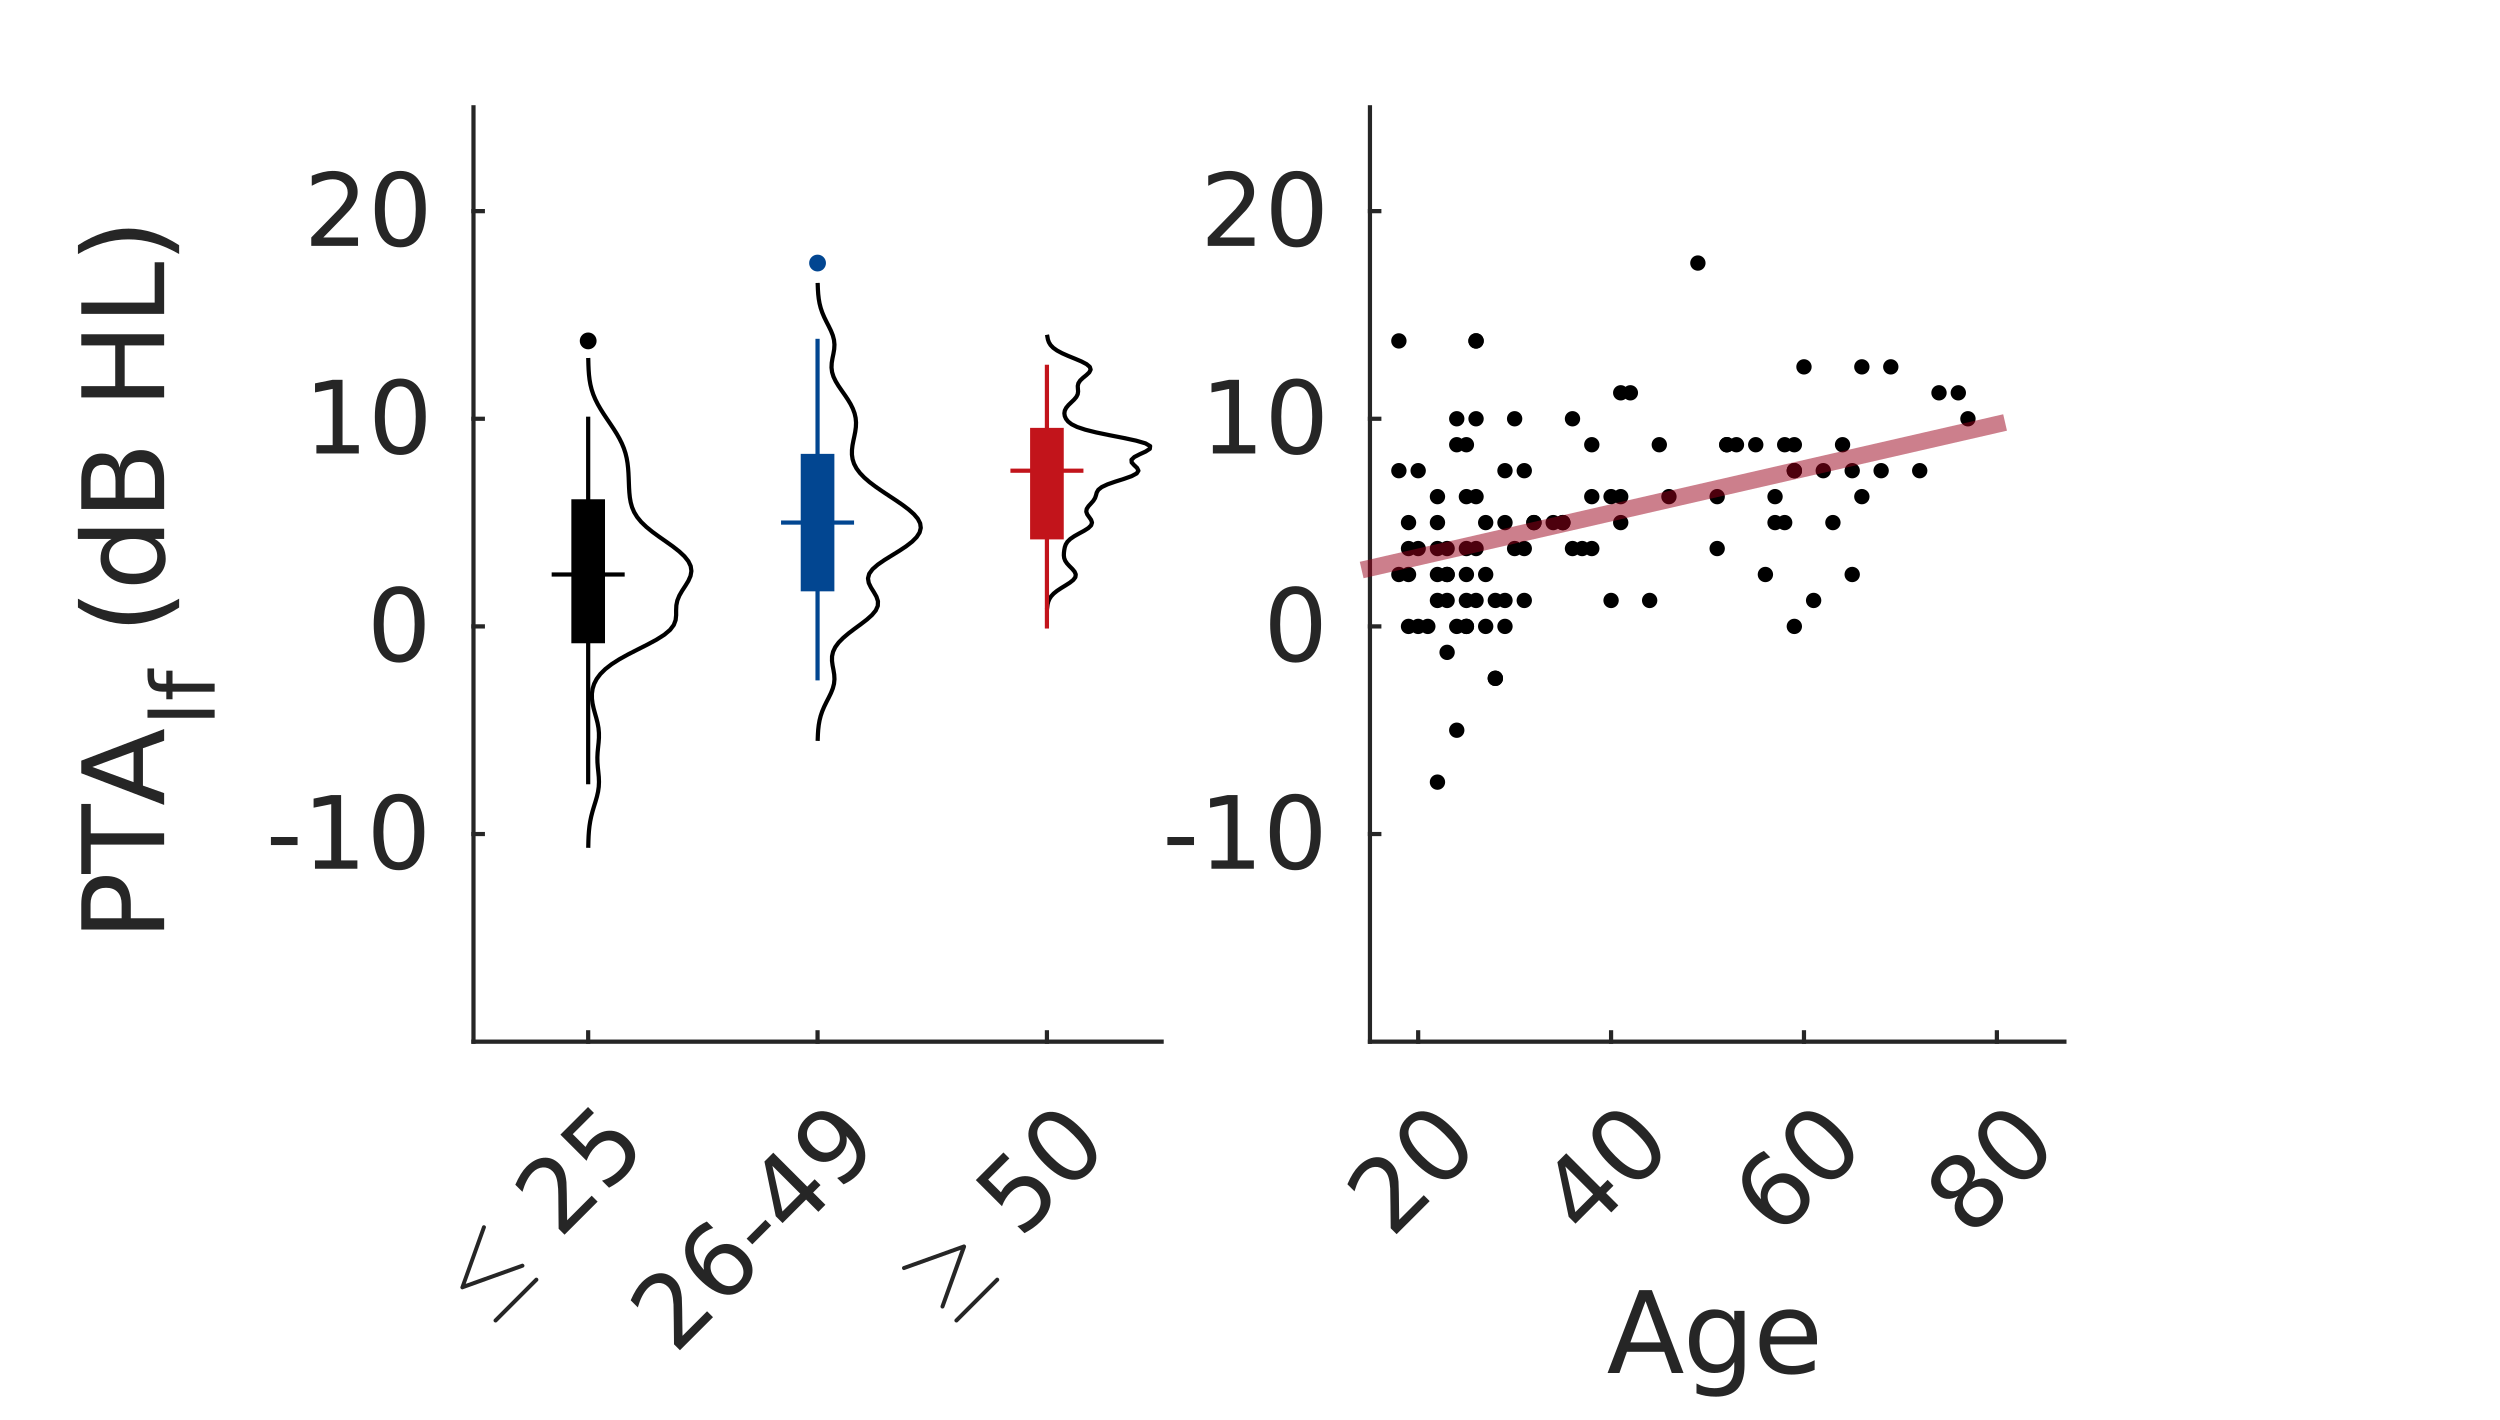 <?xml version="1.0"?>
<!DOCTYPE svg PUBLIC '-//W3C//DTD SVG 1.0//EN'
          'http://www.w3.org/TR/2001/REC-SVG-20010904/DTD/svg10.dtd'>
<svg xmlns:xlink="http://www.w3.org/1999/xlink" style="fill-opacity:1; color-rendering:auto; color-interpolation:auto; text-rendering:auto; stroke:black; stroke-linecap:square; stroke-miterlimit:10; shape-rendering:auto; stroke-opacity:1; fill:black; stroke-dasharray:none; font-weight:normal; stroke-width:1; font-family:'Dialog'; font-style:normal; stroke-linejoin:miter; font-size:12px; stroke-dashoffset:0; image-rendering:auto;" width="396" height="225" xmlns="http://www.w3.org/2000/svg"
><rect width="100%" height="100%" fill="#808080" stroke="none"/><!--Generated by the Batik Graphics2D SVG Generator--><defs id="genericDefs"
  /><g
  ><defs id="defs1"
    ><clipPath clipPathUnits="userSpaceOnUse" id="clipPath1"
      ><path d="M0 0 L396 0 L396 225 L0 225 L0 0 Z"
      /></clipPath
    ></defs
    ><g style="fill:white; stroke:white;"
    ><rect x="0" y="0" width="396" style="clip-path:url(#clipPath1); stroke:none;" height="225"
    /></g
    ><g style="fill:white; text-rendering:optimizeSpeed; color-rendering:optimizeSpeed; image-rendering:optimizeSpeed; shape-rendering:crispEdges; stroke:white; color-interpolation:sRGB;"
    ><rect x="0" width="396" height="225" y="0" style="stroke:none;"
      /><path style="stroke:none;" d="M75 165 L184 165 L184 17 L75 17 Z"
    /></g
    ><g style="fill:rgb(38,38,38); text-rendering:geometricPrecision; image-rendering:optimizeQuality; color-rendering:optimizeQuality; stroke-linejoin:round; stroke:rgb(38,38,38); color-interpolation:linearRGB; stroke-width:0.667;"
    ><line y2="165" style="fill:none;" x1="75" x2="184" y1="165"
      /><line y2="163.52" style="fill:none;" x1="93.167" x2="93.167" y1="165"
      /><line y2="163.52" style="fill:none;" x1="129.5" x2="129.5" y1="165"
      /><line y2="163.52" style="fill:none;" x1="165.833" x2="165.833" y1="165"
    /></g
    ><g transform="translate(76,209) rotate(-45)" style="font-size:16px; fill:rgb(38,38,38); text-rendering:geometricPrecision; image-rendering:optimizeQuality; color-rendering:optimizeQuality; font-family:'mwb_cmsy10'; stroke:rgb(38,38,38); color-interpolation:linearRGB;"
    ><path style="stroke:none;" d="M1.641 2.203 Q1.5 2.203 1.414 2.102 Q1.328 2 1.328 1.875 Q1.328 1.75 1.414 1.656 Q1.5 1.562 1.641 1.562 L10.812 1.562 Q10.938 1.562 11.023 1.656 Q11.109 1.75 11.109 1.875 Q11.109 2 11.023 2.102 Q10.938 2.203 10.812 2.203 L1.641 2.203 ZM1.484 -5.281 Q1.328 -5.328 1.328 -5.562 Q1.328 -5.766 1.547 -5.844 L10.672 -10.156 Q10.703 -10.188 10.781 -10.188 Q10.922 -10.188 11.016 -10.094 Q11.109 -10 11.109 -9.859 Q11.109 -9.656 10.922 -9.578 L2.406 -5.562 L10.969 -1.516 Q11.109 -1.438 11.109 -1.234 Q11.109 -1.094 11.016 -1.008 Q10.922 -0.922 10.781 -0.922 Q10.703 -0.922 10.672 -0.953 L1.484 -5.281 Z"
    /></g
    ><g transform="translate(85,200) rotate(-45)" style="font-size:16px; fill:rgb(38,38,38); text-rendering:geometricPrecision; image-rendering:optimizeQuality; color-rendering:optimizeQuality; font-family:sans-serif; stroke:rgb(38,38,38); color-interpolation:linearRGB;"
    ><path style="stroke:none;" d="M8.164 -1.328 L13.664 -1.328 L13.664 0 L6.258 0 L6.258 -1.328 Q7.164 -2.266 8.711 -3.828 Q10.258 -5.391 10.664 -5.844 Q11.414 -6.703 11.719 -7.289 Q12.023 -7.875 12.023 -8.453 Q12.023 -9.375 11.367 -9.961 Q10.711 -10.547 9.664 -10.547 Q8.93 -10.547 8.102 -10.289 Q7.273 -10.031 6.336 -9.516 L6.336 -11.109 Q7.289 -11.484 8.117 -11.68 Q8.945 -11.875 9.633 -11.875 Q11.445 -11.875 12.523 -10.969 Q13.602 -10.062 13.602 -8.547 Q13.602 -7.828 13.336 -7.188 Q13.07 -6.547 12.352 -5.672 Q12.164 -5.438 11.117 -4.359 Q10.07 -3.281 8.164 -1.328 ZM17 -11.672 L23.188 -11.672 L23.188 -10.344 L18.438 -10.344 L18.438 -7.484 Q18.781 -7.594 19.125 -7.656 Q19.469 -7.719 19.812 -7.719 Q21.766 -7.719 22.906 -6.648 Q24.047 -5.578 24.047 -3.75 Q24.047 -1.859 22.875 -0.812 Q21.703 0.234 19.578 0.234 Q18.844 0.234 18.078 0.102 Q17.312 -0.031 16.5 -0.281 L16.5 -1.859 Q17.203 -1.484 17.953 -1.297 Q18.703 -1.109 19.547 -1.109 Q20.891 -1.109 21.68 -1.82 Q22.469 -2.531 22.469 -3.75 Q22.469 -4.969 21.68 -5.68 Q20.891 -6.391 19.547 -6.391 Q18.906 -6.391 18.281 -6.25 Q17.656 -6.109 17 -5.812 L17 -11.672 Z"
    /></g
    ><g transform="translate(129.5,170.867) rotate(-45)" style="font-size:16px; fill:rgb(38,38,38); text-rendering:geometricPrecision; image-rendering:optimizeQuality; color-rendering:optimizeQuality; font-family:sans-serif; stroke:rgb(38,38,38); color-interpolation:linearRGB;"
    ><path style="stroke:none;" d="M-43.922 13.672 L-38.422 13.672 L-38.422 15 L-45.828 15 L-45.828 13.672 Q-44.922 12.734 -43.375 11.172 Q-41.828 9.609 -41.422 9.156 Q-40.672 8.297 -40.367 7.711 Q-40.062 7.125 -40.062 6.547 Q-40.062 5.625 -40.719 5.039 Q-41.375 4.453 -42.422 4.453 Q-43.156 4.453 -43.984 4.711 Q-44.812 4.969 -45.75 5.484 L-45.75 3.891 Q-44.797 3.516 -43.969 3.32 Q-43.141 3.125 -42.453 3.125 Q-40.641 3.125 -39.562 4.031 Q-38.484 4.938 -38.484 6.453 Q-38.484 7.172 -38.75 7.812 Q-39.016 8.453 -39.734 9.328 Q-39.922 9.562 -40.969 10.641 Q-42.016 11.719 -43.922 13.672 ZM-31.539 8.531 Q-32.602 8.531 -33.219 9.258 Q-33.836 9.984 -33.836 11.25 Q-33.836 12.516 -33.219 13.242 Q-32.602 13.969 -31.539 13.969 Q-30.477 13.969 -29.852 13.242 Q-29.227 12.516 -29.227 11.25 Q-29.227 9.984 -29.852 9.258 Q-30.477 8.531 -31.539 8.531 ZM-28.398 3.594 L-28.398 5.031 Q-28.992 4.75 -29.602 4.602 Q-30.211 4.453 -30.805 4.453 Q-32.367 4.453 -33.188 5.508 Q-34.008 6.562 -34.133 8.688 Q-33.664 8.016 -32.969 7.648 Q-32.273 7.281 -31.445 7.281 Q-29.68 7.281 -28.664 8.352 Q-27.648 9.422 -27.648 11.25 Q-27.648 13.047 -28.711 14.141 Q-29.773 15.234 -31.539 15.234 Q-33.555 15.234 -34.625 13.68 Q-35.695 12.125 -35.695 9.172 Q-35.695 6.406 -34.383 4.766 Q-33.07 3.125 -30.867 3.125 Q-30.273 3.125 -29.664 3.242 Q-29.055 3.359 -28.398 3.594 ZM-25.859 9.969 L-21.641 9.969 L-21.641 11.25 L-25.859 11.25 L-25.859 9.969 ZM-14.82 4.703 L-18.805 10.938 L-14.82 10.938 L-14.82 4.703 ZM-15.227 3.328 L-13.242 3.328 L-13.242 10.938 L-11.586 10.938 L-11.586 12.25 L-13.242 12.25 L-13.242 15 L-14.82 15 L-14.82 12.25 L-20.086 12.25 L-20.086 10.719 L-15.227 3.328 ZM-8.922 14.75 L-8.922 13.312 Q-8.328 13.594 -7.719 13.742 Q-7.109 13.891 -6.531 13.891 Q-4.969 13.891 -4.141 12.844 Q-3.312 11.797 -3.203 9.656 Q-3.656 10.328 -4.352 10.688 Q-5.047 11.047 -5.891 11.047 Q-7.641 11.047 -8.656 9.984 Q-9.672 8.922 -9.672 7.094 Q-9.672 5.297 -8.609 4.211 Q-7.547 3.125 -5.781 3.125 Q-3.766 3.125 -2.695 4.672 Q-1.625 6.219 -1.625 9.172 Q-1.625 11.938 -2.938 13.586 Q-4.25 15.234 -6.453 15.234 Q-7.047 15.234 -7.656 15.109 Q-8.266 14.984 -8.922 14.75 ZM-5.781 9.812 Q-4.719 9.812 -4.102 9.086 Q-3.484 8.359 -3.484 7.094 Q-3.484 5.828 -4.102 5.102 Q-4.719 4.375 -5.781 4.375 Q-6.844 4.375 -7.469 5.102 Q-8.094 5.828 -8.094 7.094 Q-8.094 8.359 -7.469 9.086 Q-6.844 9.812 -5.781 9.812 Z"
    /></g
    ><g transform="translate(149,209) rotate(-45)" style="font-size:16px; fill:rgb(38,38,38); text-rendering:geometricPrecision; image-rendering:optimizeQuality; color-rendering:optimizeQuality; font-family:'mwb_cmsy10'; stroke:rgb(38,38,38); color-interpolation:linearRGB;"
    ><path style="stroke:none;" d="M1.641 2.203 Q1.5 2.203 1.414 2.102 Q1.328 2 1.328 1.875 Q1.328 1.75 1.414 1.656 Q1.5 1.562 1.641 1.562 L10.812 1.562 Q10.938 1.562 11.023 1.656 Q11.109 1.75 11.109 1.875 Q11.109 2 11.023 2.102 Q10.938 2.203 10.812 2.203 L1.641 2.203 ZM1.328 -1.234 Q1.328 -1.438 1.547 -1.547 L10.031 -5.562 L1.484 -9.594 Q1.328 -9.656 1.328 -9.859 Q1.328 -9.984 1.422 -10.086 Q1.516 -10.188 1.656 -10.188 Q1.734 -10.188 1.781 -10.156 L10.969 -5.828 Q11.109 -5.75 11.109 -5.562 Q11.109 -5.359 10.922 -5.25 L1.781 -0.953 Q1.734 -0.922 1.656 -0.922 Q1.516 -0.922 1.422 -1.016 Q1.328 -1.109 1.328 -1.234 Z"
    /></g
    ><g transform="translate(158,200) rotate(-45)" style="font-size:16px; fill:rgb(38,38,38); text-rendering:geometricPrecision; image-rendering:optimizeQuality; color-rendering:optimizeQuality; font-family:sans-serif; stroke:rgb(38,38,38); color-interpolation:linearRGB;"
    ><path style="stroke:none;" d="M6.82 -11.672 L13.008 -11.672 L13.008 -10.344 L8.258 -10.344 L8.258 -7.484 Q8.602 -7.594 8.945 -7.656 Q9.289 -7.719 9.633 -7.719 Q11.586 -7.719 12.727 -6.648 Q13.867 -5.578 13.867 -3.75 Q13.867 -1.859 12.695 -0.812 Q11.523 0.234 9.398 0.234 Q8.664 0.234 7.898 0.102 Q7.133 -0.031 6.32 -0.281 L6.32 -1.859 Q7.023 -1.484 7.773 -1.297 Q8.523 -1.109 9.367 -1.109 Q10.711 -1.109 11.5 -1.82 Q12.289 -2.531 12.289 -3.75 Q12.289 -4.969 11.5 -5.68 Q10.711 -6.391 9.367 -6.391 Q8.727 -6.391 8.102 -6.25 Q7.477 -6.109 6.82 -5.812 L6.82 -11.672 ZM20.359 -10.625 Q19.141 -10.625 18.523 -9.43 Q17.906 -8.234 17.906 -5.828 Q17.906 -3.422 18.523 -2.227 Q19.141 -1.031 20.359 -1.031 Q21.578 -1.031 22.195 -2.227 Q22.812 -3.422 22.812 -5.828 Q22.812 -8.234 22.195 -9.43 Q21.578 -10.625 20.359 -10.625 ZM20.359 -11.875 Q22.312 -11.875 23.352 -10.328 Q24.391 -8.781 24.391 -5.828 Q24.391 -2.875 23.352 -1.32 Q22.312 0.234 20.359 0.234 Q18.391 0.234 17.359 -1.32 Q16.328 -2.875 16.328 -5.828 Q16.328 -8.781 17.359 -10.328 Q18.391 -11.875 20.359 -11.875 Z"
    /></g
    ><g style="fill:rgb(38,38,38); text-rendering:geometricPrecision; image-rendering:optimizeQuality; color-rendering:optimizeQuality; stroke-linejoin:round; stroke:rgb(38,38,38); color-interpolation:linearRGB; stroke-width:0.667;"
    ><line y2="17" style="fill:none;" x1="75" x2="75" y1="165"
      /><line y2="132.111" style="fill:none;" x1="75" x2="76.48" y1="132.111"
      /><line y2="99.222" style="fill:none;" x1="75" x2="76.48" y1="99.222"
      /><line y2="66.333" style="fill:none;" x1="75" x2="76.48" y1="66.333"
      /><line y2="33.444" style="fill:none;" x1="75" x2="76.48" y1="33.444"
    /></g
    ><g transform="translate(69.133,132.111)" style="font-size:16px; fill:rgb(38,38,38); text-rendering:geometricPrecision; image-rendering:optimizeQuality; color-rendering:optimizeQuality; font-family:sans-serif; stroke:rgb(38,38,38); color-interpolation:linearRGB;"
    ><path style="stroke:none;" d="M-26.219 0.469 L-22 0.469 L-22 1.75 L-26.219 1.75 L-26.219 0.469 ZM-19.242 4.172 L-16.664 4.172 L-16.664 -4.734 L-19.461 -4.172 L-19.461 -5.609 L-16.68 -6.172 L-15.102 -6.172 L-15.102 4.172 L-12.523 4.172 L-12.523 5.5 L-19.242 5.5 L-19.242 4.172 ZM-5.953 -5.125 Q-7.172 -5.125 -7.789 -3.93 Q-8.406 -2.734 -8.406 -0.328 Q-8.406 2.078 -7.789 3.273 Q-7.172 4.469 -5.953 4.469 Q-4.734 4.469 -4.117 3.273 Q-3.5 2.078 -3.5 -0.328 Q-3.5 -2.734 -4.117 -3.93 Q-4.734 -5.125 -5.953 -5.125 ZM-5.953 -6.375 Q-4 -6.375 -2.961 -4.828 Q-1.922 -3.281 -1.922 -0.328 Q-1.922 2.625 -2.961 4.18 Q-4 5.734 -5.953 5.734 Q-7.922 5.734 -8.953 4.18 Q-9.984 2.625 -9.984 -0.328 Q-9.984 -3.281 -8.953 -4.828 Q-7.922 -6.375 -5.953 -6.375 Z"
    /></g
    ><g transform="translate(69.133,99.222)" style="font-size:16px; fill:rgb(38,38,38); text-rendering:geometricPrecision; image-rendering:optimizeQuality; color-rendering:optimizeQuality; font-family:sans-serif; stroke:rgb(38,38,38); color-interpolation:linearRGB;"
    ><path style="stroke:none;" d="M-5.906 -5.125 Q-7.125 -5.125 -7.742 -3.93 Q-8.359 -2.734 -8.359 -0.328 Q-8.359 2.078 -7.742 3.273 Q-7.125 4.469 -5.906 4.469 Q-4.688 4.469 -4.07 3.273 Q-3.453 2.078 -3.453 -0.328 Q-3.453 -2.734 -4.07 -3.93 Q-4.688 -5.125 -5.906 -5.125 ZM-5.906 -6.375 Q-3.953 -6.375 -2.914 -4.828 Q-1.875 -3.281 -1.875 -0.328 Q-1.875 2.625 -2.914 4.18 Q-3.953 5.734 -5.906 5.734 Q-7.875 5.734 -8.906 4.18 Q-9.938 2.625 -9.938 -0.328 Q-9.938 -3.281 -8.906 -4.828 Q-7.875 -6.375 -5.906 -6.375 Z"
    /></g
    ><g transform="translate(69.133,66.333)" style="font-size:16px; fill:rgb(38,38,38); text-rendering:geometricPrecision; image-rendering:optimizeQuality; color-rendering:optimizeQuality; font-family:sans-serif; stroke:rgb(38,38,38); color-interpolation:linearRGB;"
    ><path style="stroke:none;" d="M-19.016 4.172 L-16.438 4.172 L-16.438 -4.734 L-19.234 -4.172 L-19.234 -5.609 L-16.453 -6.172 L-14.875 -6.172 L-14.875 4.172 L-12.297 4.172 L-12.297 5.5 L-19.016 5.5 L-19.016 4.172 ZM-5.727 -5.125 Q-6.945 -5.125 -7.562 -3.93 Q-8.18 -2.734 -8.18 -0.328 Q-8.18 2.078 -7.562 3.273 Q-6.945 4.469 -5.727 4.469 Q-4.508 4.469 -3.891 3.273 Q-3.273 2.078 -3.273 -0.328 Q-3.273 -2.734 -3.891 -3.93 Q-4.508 -5.125 -5.727 -5.125 ZM-5.727 -6.375 Q-3.773 -6.375 -2.734 -4.828 Q-1.695 -3.281 -1.695 -0.328 Q-1.695 2.625 -2.734 4.18 Q-3.773 5.734 -5.727 5.734 Q-7.695 5.734 -8.727 4.18 Q-9.758 2.625 -9.758 -0.328 Q-9.758 -3.281 -8.727 -4.828 Q-7.695 -6.375 -5.727 -6.375 Z"
    /></g
    ><g transform="translate(69.133,33.444)" style="font-size:16px; fill:rgb(38,38,38); text-rendering:geometricPrecision; image-rendering:optimizeQuality; color-rendering:optimizeQuality; font-family:sans-serif; stroke:rgb(38,38,38); color-interpolation:linearRGB;"
    ><path style="stroke:none;" d="M-17.922 4.172 L-12.422 4.172 L-12.422 5.5 L-19.828 5.5 L-19.828 4.172 Q-18.922 3.234 -17.375 1.672 Q-15.828 0.109 -15.422 -0.344 Q-14.672 -1.203 -14.367 -1.789 Q-14.062 -2.375 -14.062 -2.953 Q-14.062 -3.875 -14.719 -4.461 Q-15.375 -5.047 -16.422 -5.047 Q-17.156 -5.047 -17.984 -4.789 Q-18.812 -4.531 -19.75 -4.016 L-19.75 -5.609 Q-18.797 -5.984 -17.969 -6.18 Q-17.141 -6.375 -16.453 -6.375 Q-14.641 -6.375 -13.562 -5.469 Q-12.484 -4.562 -12.484 -3.047 Q-12.484 -2.328 -12.75 -1.688 Q-13.016 -1.047 -13.734 -0.172 Q-13.922 0.062 -14.969 1.141 Q-16.016 2.219 -17.922 4.172 ZM-5.727 -5.125 Q-6.945 -5.125 -7.562 -3.93 Q-8.18 -2.734 -8.18 -0.328 Q-8.18 2.078 -7.562 3.273 Q-6.945 4.469 -5.727 4.469 Q-4.508 4.469 -3.891 3.273 Q-3.273 2.078 -3.273 -0.328 Q-3.273 -2.734 -3.891 -3.93 Q-4.508 -5.125 -5.727 -5.125 ZM-5.727 -6.375 Q-3.773 -6.375 -2.734 -4.828 Q-1.695 -3.281 -1.695 -0.328 Q-1.695 2.625 -2.734 4.18 Q-3.773 5.734 -5.727 5.734 Q-7.695 5.734 -8.727 4.18 Q-9.758 2.625 -9.758 -0.328 Q-9.758 -3.281 -8.727 -4.828 Q-7.695 -6.375 -5.727 -6.375 Z"
    /></g
    ><g transform="translate(26,149) rotate(-90)" style="font-size:17.6px; fill:rgb(38,38,38); text-rendering:geometricPrecision; image-rendering:optimizeQuality; color-rendering:optimizeQuality; font-family:sans-serif; stroke:rgb(38,38,38); color-interpolation:linearRGB;"
    ><path style="stroke:none;" d="M3.547 -11.656 L3.547 -6.734 L5.781 -6.734 Q7.016 -6.734 7.695 -7.375 Q8.375 -8.016 8.375 -9.203 Q8.375 -10.375 7.695 -11.016 Q7.016 -11.656 5.781 -11.656 L3.547 -11.656 ZM1.766 -13.125 L5.781 -13.125 Q7.984 -13.125 9.109 -12.125 Q10.234 -11.125 10.234 -9.203 Q10.234 -7.266 9.109 -6.273 Q7.984 -5.281 5.781 -5.281 L3.547 -5.281 L3.547 0 L1.766 0 L1.766 -13.125 ZM10.563 -13.125 L21.656 -13.125 L21.656 -11.625 L17 -11.625 L17 0 L15.219 0 L15.219 -11.625 L10.563 -11.625 L10.563 -13.125 ZM27.513 -11.375 L25.107 -4.844 L29.919 -4.844 L27.513 -11.375 ZM26.513 -13.125 L28.513 -13.125 L33.528 0 L31.669 0 L30.482 -3.359 L24.56 -3.359 L23.372 0 L21.497 0 L26.513 -13.125 Z"
    /></g
    ><g transform="translate(34,115) rotate(-90)" style="font-size:14.08px; fill:rgb(38,38,38); text-rendering:geometricPrecision; image-rendering:optimizeQuality; color-rendering:optimizeQuality; font-family:sans-serif; stroke:rgb(38,38,38); color-interpolation:linearRGB;"
    ><path style="stroke:none;" d="M1.312 -10.641 L2.578 -10.641 L2.578 0 L1.312 0 L1.312 -10.641 ZM9.11 -10.641 L9.11 -9.594 L7.907 -9.594 Q7.22 -9.594 6.962 -9.32 Q6.704 -9.047 6.704 -8.328 L6.704 -7.656 L8.766 -7.656 L8.766 -6.672 L6.704 -6.672 L6.704 0 L5.438 0 L5.438 -6.672 L4.235 -6.672 L4.235 -7.656 L5.438 -7.656 L5.438 -8.188 Q5.438 -9.469 6.032 -10.055 Q6.626 -10.641 7.907 -10.641 L9.11 -10.641 Z"
    /></g
    ><g transform="translate(26,106) rotate(-90)" style="font-size:17.6px; fill:rgb(38,38,38); text-rendering:geometricPrecision; image-rendering:optimizeQuality; color-rendering:optimizeQuality; font-family:sans-serif; stroke:rgb(38,38,38); color-interpolation:linearRGB;"
    ><path style="stroke:none;" d="M11.171 -13.656 Q9.999 -11.641 9.428 -9.664 Q8.858 -7.688 8.858 -5.656 Q8.858 -3.625 9.428 -1.633 Q9.999 0.359 11.171 2.375 L9.764 2.375 Q8.452 0.312 7.796 -1.688 Q7.139 -3.688 7.139 -5.656 Q7.139 -7.609 7.788 -9.594 Q8.436 -11.578 9.764 -13.656 L11.171 -13.656 ZM20.628 -8.344 L20.628 -13.672 L22.253 -13.672 L22.253 0 L20.628 0 L20.628 -1.484 Q20.128 -0.594 19.347 -0.172 Q18.566 0.25 17.472 0.25 Q15.691 0.25 14.574 -1.172 Q13.457 -2.594 13.457 -4.906 Q13.457 -7.234 14.574 -8.656 Q15.691 -10.078 17.472 -10.078 Q18.566 -10.078 19.347 -9.656 Q20.128 -9.234 20.628 -8.344 ZM15.113 -4.906 Q15.113 -3.125 15.847 -2.109 Q16.581 -1.094 17.878 -1.094 Q19.16 -1.094 19.894 -2.109 Q20.628 -3.125 20.628 -4.906 Q20.628 -6.703 19.894 -7.719 Q19.16 -8.734 17.878 -8.734 Q16.581 -8.734 15.847 -7.719 Q15.113 -6.703 15.113 -4.906 ZM27.171 -6.266 L27.171 -1.453 L30.015 -1.453 Q31.453 -1.453 32.14 -2.047 Q32.828 -2.641 32.828 -3.875 Q32.828 -5.094 32.14 -5.68 Q31.453 -6.266 30.015 -6.266 L27.171 -6.266 ZM27.171 -11.656 L27.171 -7.703 L29.796 -7.703 Q31.093 -7.703 31.734 -8.195 Q32.374 -8.688 32.374 -9.688 Q32.374 -10.672 31.734 -11.164 Q31.093 -11.656 29.796 -11.656 L27.171 -11.656 ZM25.39 -13.125 L29.921 -13.125 Q31.953 -13.125 33.054 -12.281 Q34.156 -11.438 34.156 -9.875 Q34.156 -8.672 33.593 -7.961 Q33.031 -7.25 31.937 -7.078 Q33.249 -6.797 33.976 -5.906 Q34.703 -5.016 34.703 -3.672 Q34.703 -1.922 33.507 -0.961 Q32.312 0 30.109 0 L25.39 0 L25.39 -13.125 ZM43.053 -13.125 L44.834 -13.125 L44.834 -7.75 L51.287 -7.75 L51.287 -13.125 L53.053 -13.125 L53.053 0 L51.287 0 L51.287 -6.25 L44.834 -6.25 L44.834 0 L43.053 0 L43.053 -13.125 ZM56.282 -13.125 L58.063 -13.125 L58.063 -1.5 L64.454 -1.5 L64.454 0 L56.282 0 L56.282 -13.125 ZM65.756 -13.656 L67.162 -13.656 Q68.49 -11.578 69.139 -9.594 Q69.787 -7.609 69.787 -5.656 Q69.787 -3.688 69.139 -1.688 Q68.49 0.312 67.162 2.375 L65.756 2.375 Q66.928 0.359 67.506 -1.633 Q68.084 -3.625 68.084 -5.656 Q68.084 -7.688 67.506 -9.664 Q66.928 -11.641 65.756 -13.656 Z"
    /></g
    ><g style="stroke-linecap:butt; text-rendering:geometricPrecision; color-rendering:optimizeQuality; image-rendering:optimizeQuality; stroke-linejoin:round; color-interpolation:linearRGB; stroke-width:0.667;"
    ><path d="M165.883 96.189 L165.938 95.757 L166.041 95.324 L166.216 94.891 L166.493 94.459 L166.895 94.026 L167.431 93.593 L168.081 93.161 L168.787 92.728 L169.463 92.295 L170.008 91.863 L170.336 91.43 L170.401 90.997 L170.22 90.565 L169.861 90.132 L169.429 89.699 L169.029 89.267 L168.733 88.834 L168.567 88.401 L168.512 87.969 L168.529 87.536 L168.582 87.103 L168.667 86.671 L168.817 86.238 L169.088 85.805 L169.531 85.373 L170.16 84.94 L170.925 84.507 L171.719 84.075 L172.399 83.642 L172.838 83.209 L172.972 82.776 L172.829 82.344 L172.524 81.911 L172.22 81.478 L172.063 81.046 L172.134 80.613 L172.416 80.18 L172.811 79.748 L173.191 79.315 L173.459 78.882 L173.606 78.45 L173.723 78.017 L173.972 77.584 L174.516 77.152 L175.435 76.719 L176.673 76.286 L178.037 75.854 L179.25 75.421 L180.057 74.988 L180.326 74.556 L180.114 74.123 L179.652 73.69 L179.262 73.257 L179.229 72.825 L179.679 72.392 L180.519 71.96 L181.464 71.527 L182.131 71.094 L182.183 70.662 L181.443 70.229 L179.95 69.796 L177.933 69.363 L175.724 68.931 L173.641 68.498 L171.909 68.065 L170.618 67.633 L169.741 67.2 L169.185 66.767 L168.848 66.335 L168.659 65.902 L168.595 65.469 L168.664 65.037 L168.882 64.604 L169.237 64.171 L169.681 63.739 L170.131 63.306 L170.495 62.873 L170.71 62.441 L170.772 62.008 L170.739 61.575 L170.717 61.143 L170.815 60.71 L171.097 60.277 L171.553 59.844 L172.084 59.412 L172.539 58.979 L172.756 58.547 L172.624 58.114 L172.113 57.681 L171.286 57.248 L170.267 56.816 L169.206 56.383 L168.231 55.95 L167.427 55.518 L166.822 55.085 L166.407 54.652 L166.144 54.22 L165.991 53.787 L165.908 53.354" style="fill:none; fill-rule:evenodd;"
      /><path d="M129.529 117.023 L129.557 116.297 L129.606 115.571 L129.688 114.845 L129.814 114.119 L129.997 113.393 L130.243 112.667 L130.55 111.941 L130.904 111.215 L131.277 110.489 L131.629 109.763 L131.918 109.037 L132.107 108.311 L132.178 107.585 L132.139 106.859 L132.023 106.133 L131.884 105.407 L131.788 104.681 L131.797 103.955 L131.961 103.229 L132.306 102.503 L132.842 101.777 L133.554 101.051 L134.41 100.325 L135.365 99.599 L136.355 98.873 L137.302 98.147 L138.118 97.421 L138.72 96.695 L139.044 95.969 L139.069 95.243 L138.831 94.517 L138.418 93.791 L137.963 93.064 L137.61 92.338 L137.489 91.612 L137.681 90.886 L138.211 90.16 L139.043 89.434 L140.095 88.708 L141.264 87.982 L142.442 87.256 L143.537 86.53 L144.473 85.804 L145.194 85.078 L145.662 84.352 L145.85 83.626 L145.752 82.9 L145.38 82.174 L144.764 81.448 L143.95 80.722 L142.989 79.996 L141.935 79.27 L140.837 78.544 L139.742 77.818 L138.695 77.092 L137.734 76.366 L136.894 75.64 L136.199 74.914 L135.661 74.188 L135.281 73.462 L135.049 72.736 L134.946 72.01 L134.951 71.284 L135.035 70.558 L135.171 69.832 L135.327 69.106 L135.47 68.38 L135.569 67.654 L135.596 66.928 L135.531 66.202 L135.365 65.476 L135.098 64.75 L134.74 64.024 L134.306 63.298 L133.819 62.572 L133.31 61.846 L132.813 61.12 L132.372 60.394 L132.024 59.668 L131.8 58.942 L131.712 58.216 L131.745 57.49 L131.863 56.764 L132.013 56.038 L132.135 55.312 L132.177 54.586 L132.106 53.859 L131.918 53.133 L131.629 52.407 L131.277 51.681 L130.904 50.955 L130.55 50.229 L130.243 49.503 L129.997 48.777 L129.814 48.051 L129.688 47.325 L129.606 46.599 L129.557 45.873 L129.529 45.147" style="fill:none; fill-rule:evenodd;"
      /><path d="M93.185 133.961 L93.203 133.184 L93.235 132.407 L93.289 131.63 L93.372 130.853 L93.493 130.076 L93.655 129.299 L93.857 128.522 L94.088 127.745 L94.329 126.968 L94.552 126.191 L94.73 125.414 L94.841 124.637 L94.878 123.86 L94.849 123.083 L94.776 122.306 L94.695 121.529 L94.636 120.752 L94.623 119.975 L94.66 119.198 L94.734 118.421 L94.815 117.644 L94.871 116.867 L94.87 116.09 L94.798 115.313 L94.656 114.536 L94.46 113.759 L94.24 112.982 L94.029 112.205 L93.86 111.428 L93.762 110.651 L93.758 109.874 L93.868 109.097 L94.113 108.32 L94.514 107.543 L95.095 106.766 L95.878 105.989 L96.878 105.212 L98.091 104.435 L99.489 103.658 L101.006 102.881 L102.545 102.104 L103.987 101.327 L105.213 100.55 L106.138 99.773 L106.728 98.996 L107.018 98.219 L107.1 97.442 L107.098 96.665 L107.133 95.888 L107.293 95.111 L107.611 94.334 L108.06 93.557 L108.568 92.78 L109.04 92.003 L109.381 91.226 L109.517 90.449 L109.404 89.672 L109.031 88.895 L108.41 88.118 L107.577 87.341 L106.585 86.564 L105.497 85.787 L104.387 85.01 L103.324 84.233 L102.37 83.456 L101.564 82.679 L100.926 81.902 L100.451 81.125 L100.12 80.348 L99.903 79.571 L99.768 78.794 L99.689 78.017 L99.642 77.24 L99.612 76.463 L99.583 75.686 L99.546 74.909 L99.489 74.132 L99.4 73.355 L99.267 72.578 L99.079 71.801 L98.826 71.024 L98.505 70.247 L98.119 69.47 L97.675 68.693 L97.187 67.916 L96.671 67.139 L96.145 66.362 L95.628 65.585 L95.137 64.808 L94.69 64.031 L94.299 63.254 L93.973 62.477 L93.715 61.7 L93.522 60.923 L93.386 60.146 L93.295 59.369 L93.238 58.592 L93.204 57.815 L93.185 57.038" style="fill:none; fill-rule:evenodd;"
      /><line y2="66.333" style="fill:none;" x1="93.167" x2="93.167" y1="123.889"
      /><line x1="93.167" x2="93.167" y1="99.222" style="fill:none; stroke-width:5.333;" y2="81.75"
      /><line y2="91" style="fill:none;" x1="87.717" x2="98.617" y1="91"
      /><circle r="1.333" style="stroke:none;" cx="0" transform="translate(93.167,54)" cy="0"
    /></g
    ><g style="stroke-linecap:butt; fill:rgb(2,70,145); text-rendering:geometricPrecision; image-rendering:optimizeQuality; color-rendering:optimizeQuality; stroke-linejoin:round; stroke:rgb(2,70,145); color-interpolation:linearRGB; stroke-width:0.667;"
    ><line y2="54" style="fill:none;" x1="129.5" x2="129.5" y1="107.444"
      /><line x1="129.5" x2="129.5" y1="91" style="fill:none; stroke-width:5.333;" y2="74.556"
      /><line y2="82.778" style="fill:none;" x1="124.05" x2="134.95" y1="82.778"
      /><circle r="1.333" style="stroke:none;" cx="0" transform="translate(129.5,41.667)" cy="0"
    /></g
    ><g style="stroke-linecap:butt; fill:rgb(194,20,27); text-rendering:geometricPrecision; image-rendering:optimizeQuality; color-rendering:optimizeQuality; stroke-linejoin:round; stroke:rgb(194,20,27); color-interpolation:linearRGB; stroke-width:0.667;"
    ><line y2="58.111" style="fill:none;" x1="165.833" x2="165.833" y1="99.222"
      /><line x1="165.833" x2="165.833" y1="82.778" style="fill:none; stroke-width:5.333;" y2="70.444"
      /><line y2="74.556" style="fill:none;" x1="160.383" x2="171.283" y1="74.556"
    /></g
    ><g style="fill:white; text-rendering:optimizeSpeed; color-rendering:optimizeSpeed; image-rendering:optimizeSpeed; shape-rendering:crispEdges; stroke:white; color-interpolation:sRGB;"
    ><path style="stroke:none;" d="M217 165 L327 165 L327 17 L217 17 Z"
    /></g
    ><g style="fill:rgb(38,38,38); text-rendering:geometricPrecision; image-rendering:optimizeQuality; color-rendering:optimizeQuality; stroke-linejoin:round; stroke:rgb(38,38,38); color-interpolation:linearRGB; stroke-width:0.667;"
    ><line y2="165" style="fill:none;" x1="217" x2="327" y1="165"
      /><line y2="163.52" style="fill:none;" x1="224.639" x2="224.639" y1="165"
      /><line y2="163.52" style="fill:none;" x1="255.194" x2="255.194" y1="165"
      /><line y2="163.52" style="fill:none;" x1="285.75" x2="285.75" y1="165"
      /><line y2="163.52" style="fill:none;" x1="316.305" x2="316.305" y1="165"
    /></g
    ><g transform="translate(224.639,170.867) rotate(-45)" style="font-size:16px; fill:rgb(38,38,38); text-rendering:geometricPrecision; image-rendering:optimizeQuality; color-rendering:optimizeQuality; font-family:sans-serif; stroke:rgb(38,38,38); color-interpolation:linearRGB;"
    ><path style="stroke:none;" d="M-17.922 13.672 L-12.422 13.672 L-12.422 15 L-19.828 15 L-19.828 13.672 Q-18.922 12.734 -17.375 11.172 Q-15.828 9.609 -15.422 9.156 Q-14.672 8.297 -14.367 7.711 Q-14.062 7.125 -14.062 6.547 Q-14.062 5.625 -14.719 5.039 Q-15.375 4.453 -16.422 4.453 Q-17.156 4.453 -17.984 4.711 Q-18.812 4.969 -19.75 5.484 L-19.75 3.891 Q-18.797 3.516 -17.969 3.32 Q-17.141 3.125 -16.453 3.125 Q-14.641 3.125 -13.562 4.031 Q-12.484 4.938 -12.484 6.453 Q-12.484 7.172 -12.75 7.812 Q-13.016 8.453 -13.734 9.328 Q-13.922 9.562 -14.969 10.641 Q-16.016 11.719 -17.922 13.672 ZM-5.727 4.375 Q-6.945 4.375 -7.562 5.57 Q-8.18 6.766 -8.18 9.172 Q-8.18 11.578 -7.562 12.773 Q-6.945 13.969 -5.727 13.969 Q-4.508 13.969 -3.891 12.773 Q-3.273 11.578 -3.273 9.172 Q-3.273 6.766 -3.891 5.57 Q-4.508 4.375 -5.727 4.375 ZM-5.727 3.125 Q-3.773 3.125 -2.734 4.672 Q-1.695 6.219 -1.695 9.172 Q-1.695 12.125 -2.734 13.68 Q-3.773 15.234 -5.727 15.234 Q-7.695 15.234 -8.727 13.68 Q-9.758 12.125 -9.758 9.172 Q-9.758 6.219 -8.727 4.672 Q-7.695 3.125 -5.727 3.125 Z"
    /></g
    ><g transform="translate(255.194,170.867) rotate(-45)" style="font-size:16px; fill:rgb(38,38,38); text-rendering:geometricPrecision; image-rendering:optimizeQuality; color-rendering:optimizeQuality; font-family:sans-serif; stroke:rgb(38,38,38); color-interpolation:linearRGB;"
    ><path style="stroke:none;" d="M-14.953 4.703 L-18.938 10.938 L-14.953 10.938 L-14.953 4.703 ZM-15.359 3.328 L-13.375 3.328 L-13.375 10.938 L-11.719 10.938 L-11.719 12.25 L-13.375 12.25 L-13.375 15 L-14.953 15 L-14.953 12.25 L-20.219 12.25 L-20.219 10.719 L-15.359 3.328 ZM-5.727 4.375 Q-6.945 4.375 -7.562 5.57 Q-8.18 6.766 -8.18 9.172 Q-8.18 11.578 -7.562 12.773 Q-6.945 13.969 -5.727 13.969 Q-4.508 13.969 -3.891 12.773 Q-3.273 11.578 -3.273 9.172 Q-3.273 6.766 -3.891 5.57 Q-4.508 4.375 -5.727 4.375 ZM-5.727 3.125 Q-3.773 3.125 -2.734 4.672 Q-1.695 6.219 -1.695 9.172 Q-1.695 12.125 -2.734 13.68 Q-3.773 15.234 -5.727 15.234 Q-7.695 15.234 -8.727 13.68 Q-9.758 12.125 -9.758 9.172 Q-9.758 6.219 -8.727 4.672 Q-7.695 3.125 -5.727 3.125 Z"
    /></g
    ><g transform="translate(285.75,170.867) rotate(-45)" style="font-size:16px; fill:rgb(38,38,38); text-rendering:geometricPrecision; image-rendering:optimizeQuality; color-rendering:optimizeQuality; font-family:sans-serif; stroke:rgb(38,38,38); color-interpolation:linearRGB;"
    ><path style="stroke:none;" d="M-15.719 8.531 Q-16.781 8.531 -17.398 9.258 Q-18.016 9.984 -18.016 11.25 Q-18.016 12.516 -17.398 13.242 Q-16.781 13.969 -15.719 13.969 Q-14.656 13.969 -14.031 13.242 Q-13.406 12.516 -13.406 11.25 Q-13.406 9.984 -14.031 9.258 Q-14.656 8.531 -15.719 8.531 ZM-12.578 3.594 L-12.578 5.031 Q-13.172 4.75 -13.781 4.602 Q-14.391 4.453 -14.984 4.453 Q-16.547 4.453 -17.367 5.508 Q-18.188 6.562 -18.312 8.688 Q-17.844 8.016 -17.148 7.648 Q-16.453 7.281 -15.625 7.281 Q-13.859 7.281 -12.844 8.352 Q-11.828 9.422 -11.828 11.25 Q-11.828 13.047 -12.891 14.141 Q-13.953 15.234 -15.719 15.234 Q-17.734 15.234 -18.805 13.68 Q-19.875 12.125 -19.875 9.172 Q-19.875 6.406 -18.562 4.766 Q-17.25 3.125 -15.047 3.125 Q-14.453 3.125 -13.844 3.242 Q-13.234 3.359 -12.578 3.594 ZM-5.727 4.375 Q-6.945 4.375 -7.562 5.57 Q-8.18 6.766 -8.18 9.172 Q-8.18 11.578 -7.562 12.773 Q-6.945 13.969 -5.727 13.969 Q-4.508 13.969 -3.891 12.773 Q-3.273 11.578 -3.273 9.172 Q-3.273 6.766 -3.891 5.57 Q-4.508 4.375 -5.727 4.375 ZM-5.727 3.125 Q-3.773 3.125 -2.734 4.672 Q-1.695 6.219 -1.695 9.172 Q-1.695 12.125 -2.734 13.68 Q-3.773 15.234 -5.727 15.234 Q-7.695 15.234 -8.727 13.68 Q-9.758 12.125 -9.758 9.172 Q-9.758 6.219 -8.727 4.672 Q-7.695 3.125 -5.727 3.125 Z"
    /></g
    ><g transform="translate(316.305,170.867) rotate(-45)" style="font-size:16px; fill:rgb(38,38,38); text-rendering:geometricPrecision; image-rendering:optimizeQuality; color-rendering:optimizeQuality; font-family:sans-serif; stroke:rgb(38,38,38); color-interpolation:linearRGB;"
    ><path style="stroke:none;" d="M-15.906 9.453 Q-17.031 9.453 -17.68 10.055 Q-18.328 10.656 -18.328 11.719 Q-18.328 12.766 -17.68 13.367 Q-17.031 13.969 -15.906 13.969 Q-14.781 13.969 -14.133 13.367 Q-13.484 12.766 -13.484 11.719 Q-13.484 10.656 -14.133 10.055 Q-14.781 9.453 -15.906 9.453 ZM-17.484 8.781 Q-18.5 8.531 -19.07 7.836 Q-19.641 7.141 -19.641 6.141 Q-19.641 4.75 -18.641 3.938 Q-17.641 3.125 -15.906 3.125 Q-14.172 3.125 -13.18 3.938 Q-12.188 4.75 -12.188 6.141 Q-12.188 7.141 -12.75 7.836 Q-13.312 8.531 -14.328 8.781 Q-13.188 9.047 -12.547 9.82 Q-11.906 10.594 -11.906 11.719 Q-11.906 13.406 -12.945 14.32 Q-13.984 15.234 -15.906 15.234 Q-17.844 15.234 -18.875 14.32 Q-19.906 13.406 -19.906 11.719 Q-19.906 10.594 -19.266 9.82 Q-18.625 9.047 -17.484 8.781 ZM-18.062 6.297 Q-18.062 7.203 -17.5 7.711 Q-16.938 8.219 -15.906 8.219 Q-14.891 8.219 -14.32 7.711 Q-13.75 7.203 -13.75 6.297 Q-13.75 5.391 -14.32 4.883 Q-14.891 4.375 -15.906 4.375 Q-16.938 4.375 -17.5 4.883 Q-18.062 5.391 -18.062 6.297 ZM-5.727 4.375 Q-6.945 4.375 -7.562 5.57 Q-8.18 6.766 -8.18 9.172 Q-8.18 11.578 -7.562 12.773 Q-6.945 13.969 -5.727 13.969 Q-4.508 13.969 -3.891 12.773 Q-3.273 11.578 -3.273 9.172 Q-3.273 6.766 -3.891 5.57 Q-4.508 4.375 -5.727 4.375 ZM-5.727 3.125 Q-3.773 3.125 -2.734 4.672 Q-1.695 6.219 -1.695 9.172 Q-1.695 12.125 -2.734 13.68 Q-3.773 15.234 -5.727 15.234 Q-7.695 15.234 -8.727 13.68 Q-9.758 12.125 -9.758 9.172 Q-9.758 6.219 -8.727 4.672 Q-7.695 3.125 -5.727 3.125 Z"
    /></g
    ><g transform="translate(272,200.484)" style="font-size:17.6px; fill:rgb(38,38,38); text-rendering:geometricPrecision; image-rendering:optimizeQuality; color-rendering:optimizeQuality; font-family:sans-serif; stroke:rgb(38,38,38); color-interpolation:linearRGB;"
    ><path style="stroke:none;" d="M-11.344 5.625 L-13.75 12.156 L-8.938 12.156 L-11.344 5.625 ZM-12.344 3.875 L-10.344 3.875 L-5.328 17 L-7.188 17 L-8.375 13.641 L-14.297 13.641 L-15.484 17 L-17.359 17 L-12.344 3.875 ZM2.707 11.969 Q2.707 10.203 1.981 9.234 Q1.254 8.266 -0.043 8.266 Q-1.355 8.266 -2.082 9.234 Q-2.808 10.203 -2.808 11.969 Q-2.808 13.719 -2.082 14.68 Q-1.355 15.641 -0.043 15.641 Q1.254 15.641 1.981 14.68 Q2.707 13.719 2.707 11.969 ZM4.332 15.781 Q4.332 18.297 3.215 19.523 Q2.098 20.75 -0.214 20.75 Q-1.058 20.75 -1.816 20.617 Q-2.574 20.484 -3.277 20.219 L-3.277 18.656 Q-2.574 19.047 -1.879 19.227 Q-1.183 19.406 -0.464 19.406 Q1.129 19.406 1.918 18.578 Q2.707 17.75 2.707 16.062 L2.707 15.266 Q2.207 16.141 1.426 16.57 Q0.645 17 -0.449 17 Q-2.261 17 -3.363 15.617 Q-4.464 14.234 -4.464 11.969 Q-4.464 9.672 -3.363 8.297 Q-2.261 6.922 -0.449 6.922 Q0.645 6.922 1.426 7.352 Q2.207 7.781 2.707 8.656 L2.707 7.156 L4.332 7.156 L4.332 15.781 ZM15.813 11.672 L15.813 12.469 L8.391 12.469 Q8.485 14.141 9.391 15.016 Q10.297 15.891 11.907 15.891 Q12.829 15.891 13.704 15.656 Q14.579 15.422 15.438 14.969 L15.438 16.5 Q14.579 16.875 13.664 17.062 Q12.75 17.25 11.797 17.25 Q9.454 17.25 8.079 15.883 Q6.704 14.516 6.704 12.172 Q6.704 9.75 8.008 8.336 Q9.313 6.922 11.516 6.922 Q13.516 6.922 14.664 8.195 Q15.813 9.469 15.813 11.672 ZM14.204 11.203 Q14.188 9.875 13.461 9.086 Q12.735 8.297 11.547 8.297 Q10.188 8.297 9.375 9.055 Q8.563 9.812 8.438 11.203 L14.204 11.203 Z"
    /></g
    ><g style="fill:rgb(38,38,38); text-rendering:geometricPrecision; image-rendering:optimizeQuality; color-rendering:optimizeQuality; stroke-linejoin:round; stroke:rgb(38,38,38); color-interpolation:linearRGB; stroke-width:0.667;"
    ><line y2="17" style="fill:none;" x1="217" x2="217" y1="165"
      /><line y2="132.111" style="fill:none;" x1="217" x2="218.48" y1="132.111"
      /><line y2="99.222" style="fill:none;" x1="217" x2="218.48" y1="99.222"
      /><line y2="66.333" style="fill:none;" x1="217" x2="218.48" y1="66.333"
      /><line y2="33.444" style="fill:none;" x1="217" x2="218.48" y1="33.444"
    /></g
    ><g transform="translate(211.133,132.111)" style="font-size:16px; fill:rgb(38,38,38); text-rendering:geometricPrecision; image-rendering:optimizeQuality; color-rendering:optimizeQuality; font-family:sans-serif; stroke:rgb(38,38,38); color-interpolation:linearRGB;"
    ><path style="stroke:none;" d="M-26.219 0.469 L-22 0.469 L-22 1.75 L-26.219 1.75 L-26.219 0.469 ZM-19.242 4.172 L-16.664 4.172 L-16.664 -4.734 L-19.461 -4.172 L-19.461 -5.609 L-16.68 -6.172 L-15.102 -6.172 L-15.102 4.172 L-12.523 4.172 L-12.523 5.5 L-19.242 5.5 L-19.242 4.172 ZM-5.953 -5.125 Q-7.172 -5.125 -7.789 -3.93 Q-8.406 -2.734 -8.406 -0.328 Q-8.406 2.078 -7.789 3.273 Q-7.172 4.469 -5.953 4.469 Q-4.734 4.469 -4.117 3.273 Q-3.5 2.078 -3.5 -0.328 Q-3.5 -2.734 -4.117 -3.93 Q-4.734 -5.125 -5.953 -5.125 ZM-5.953 -6.375 Q-4 -6.375 -2.961 -4.828 Q-1.922 -3.281 -1.922 -0.328 Q-1.922 2.625 -2.961 4.18 Q-4 5.734 -5.953 5.734 Q-7.922 5.734 -8.953 4.18 Q-9.984 2.625 -9.984 -0.328 Q-9.984 -3.281 -8.953 -4.828 Q-7.922 -6.375 -5.953 -6.375 Z"
    /></g
    ><g transform="translate(211.133,99.222)" style="font-size:16px; fill:rgb(38,38,38); text-rendering:geometricPrecision; image-rendering:optimizeQuality; color-rendering:optimizeQuality; font-family:sans-serif; stroke:rgb(38,38,38); color-interpolation:linearRGB;"
    ><path style="stroke:none;" d="M-5.906 -5.125 Q-7.125 -5.125 -7.742 -3.93 Q-8.359 -2.734 -8.359 -0.328 Q-8.359 2.078 -7.742 3.273 Q-7.125 4.469 -5.906 4.469 Q-4.688 4.469 -4.07 3.273 Q-3.453 2.078 -3.453 -0.328 Q-3.453 -2.734 -4.07 -3.93 Q-4.688 -5.125 -5.906 -5.125 ZM-5.906 -6.375 Q-3.953 -6.375 -2.914 -4.828 Q-1.875 -3.281 -1.875 -0.328 Q-1.875 2.625 -2.914 4.18 Q-3.953 5.734 -5.906 5.734 Q-7.875 5.734 -8.906 4.18 Q-9.938 2.625 -9.938 -0.328 Q-9.938 -3.281 -8.906 -4.828 Q-7.875 -6.375 -5.906 -6.375 Z"
    /></g
    ><g transform="translate(211.133,66.333)" style="font-size:16px; fill:rgb(38,38,38); text-rendering:geometricPrecision; image-rendering:optimizeQuality; color-rendering:optimizeQuality; font-family:sans-serif; stroke:rgb(38,38,38); color-interpolation:linearRGB;"
    ><path style="stroke:none;" d="M-19.016 4.172 L-16.438 4.172 L-16.438 -4.734 L-19.234 -4.172 L-19.234 -5.609 L-16.453 -6.172 L-14.875 -6.172 L-14.875 4.172 L-12.297 4.172 L-12.297 5.5 L-19.016 5.5 L-19.016 4.172 ZM-5.727 -5.125 Q-6.945 -5.125 -7.562 -3.93 Q-8.18 -2.734 -8.18 -0.328 Q-8.18 2.078 -7.562 3.273 Q-6.945 4.469 -5.727 4.469 Q-4.508 4.469 -3.891 3.273 Q-3.273 2.078 -3.273 -0.328 Q-3.273 -2.734 -3.891 -3.93 Q-4.508 -5.125 -5.727 -5.125 ZM-5.727 -6.375 Q-3.773 -6.375 -2.734 -4.828 Q-1.695 -3.281 -1.695 -0.328 Q-1.695 2.625 -2.734 4.18 Q-3.773 5.734 -5.727 5.734 Q-7.695 5.734 -8.727 4.18 Q-9.758 2.625 -9.758 -0.328 Q-9.758 -3.281 -8.727 -4.828 Q-7.695 -6.375 -5.727 -6.375 Z"
    /></g
    ><g transform="translate(211.133,33.444)" style="font-size:16px; fill:rgb(38,38,38); text-rendering:geometricPrecision; image-rendering:optimizeQuality; color-rendering:optimizeQuality; font-family:sans-serif; stroke:rgb(38,38,38); color-interpolation:linearRGB;"
    ><path style="stroke:none;" d="M-17.922 4.172 L-12.422 4.172 L-12.422 5.5 L-19.828 5.5 L-19.828 4.172 Q-18.922 3.234 -17.375 1.672 Q-15.828 0.109 -15.422 -0.344 Q-14.672 -1.203 -14.367 -1.789 Q-14.062 -2.375 -14.062 -2.953 Q-14.062 -3.875 -14.719 -4.461 Q-15.375 -5.047 -16.422 -5.047 Q-17.156 -5.047 -17.984 -4.789 Q-18.812 -4.531 -19.75 -4.016 L-19.75 -5.609 Q-18.797 -5.984 -17.969 -6.18 Q-17.141 -6.375 -16.453 -6.375 Q-14.641 -6.375 -13.562 -5.469 Q-12.484 -4.562 -12.484 -3.047 Q-12.484 -2.328 -12.75 -1.688 Q-13.016 -1.047 -13.734 -0.172 Q-13.922 0.062 -14.969 1.141 Q-16.016 2.219 -17.922 4.172 ZM-5.727 -5.125 Q-6.945 -5.125 -7.562 -3.93 Q-8.18 -2.734 -8.18 -0.328 Q-8.18 2.078 -7.562 3.273 Q-6.945 4.469 -5.727 4.469 Q-4.508 4.469 -3.891 3.273 Q-3.273 2.078 -3.273 -0.328 Q-3.273 -2.734 -3.891 -3.93 Q-4.508 -5.125 -5.727 -5.125 ZM-5.727 -6.375 Q-3.773 -6.375 -2.734 -4.828 Q-1.695 -3.281 -1.695 -0.328 Q-1.695 2.625 -2.734 4.18 Q-3.773 5.734 -5.727 5.734 Q-7.695 5.734 -8.727 4.18 Q-9.758 2.625 -9.758 -0.328 Q-9.758 -3.281 -8.727 -4.828 Q-7.695 -6.375 -5.727 -6.375 Z"
    /></g
    ><g transform="translate(285.75,58.111)" style="text-rendering:geometricPrecision; color-rendering:optimizeQuality; image-rendering:optimizeQuality; stroke-linejoin:round; color-interpolation:linearRGB; stroke-width:0.667;"
    ><circle r="1.217" style="stroke:none;" cx="0" cy="0"
    /></g
    ><g transform="translate(229.222,91)" style="text-rendering:geometricPrecision; color-rendering:optimizeQuality; image-rendering:optimizeQuality; stroke-linejoin:round; color-interpolation:linearRGB; stroke-width:0.667;"
    ><circle r="1.217" style="stroke:none;" cx="0" cy="0"
    /></g
    ><g transform="translate(235.333,82.778)" style="text-rendering:geometricPrecision; color-rendering:optimizeQuality; image-rendering:optimizeQuality; stroke-linejoin:round; color-interpolation:linearRGB; stroke-width:0.667;"
    ><circle r="1.217" style="stroke:none;" cx="0" cy="0"
    /></g
    ><g transform="translate(272,78.667)" style="text-rendering:geometricPrecision; color-rendering:optimizeQuality; image-rendering:optimizeQuality; stroke-linejoin:round; color-interpolation:linearRGB; stroke-width:0.667;"
    ><circle r="1.217" style="stroke:none;" cx="0" cy="0"
    /></g
    ><g transform="translate(227.694,95.111)" style="text-rendering:geometricPrecision; color-rendering:optimizeQuality; image-rendering:optimizeQuality; stroke-linejoin:round; color-interpolation:linearRGB; stroke-width:0.667;"
    ><circle r="1.217" style="stroke:none;" cx="0" cy="0"
    /></g
    ><g transform="translate(293.389,91)" style="text-rendering:geometricPrecision; color-rendering:optimizeQuality; image-rendering:optimizeQuality; stroke-linejoin:round; color-interpolation:linearRGB; stroke-width:0.667;"
    ><circle r="1.217" style="stroke:none;" cx="0" cy="0"
    /></g
    ><g transform="translate(229.222,103.333)" style="text-rendering:geometricPrecision; color-rendering:optimizeQuality; image-rendering:optimizeQuality; stroke-linejoin:round; color-interpolation:linearRGB; stroke-width:0.667;"
    ><circle r="1.217" style="stroke:none;" cx="0" cy="0"
    /></g
    ><g transform="translate(284.222,74.556)" style="text-rendering:geometricPrecision; color-rendering:optimizeQuality; image-rendering:optimizeQuality; stroke-linejoin:round; color-interpolation:linearRGB; stroke-width:0.667;"
    ><circle r="1.217" style="stroke:none;" cx="0" cy="0"
    /></g
    ><g transform="translate(223.111,99.222)" style="text-rendering:geometricPrecision; color-rendering:optimizeQuality; image-rendering:optimizeQuality; stroke-linejoin:round; color-interpolation:linearRGB; stroke-width:0.667;"
    ><circle r="1.217" style="stroke:none;" cx="0" cy="0"
    /></g
    ><g transform="translate(282.695,70.444)" style="text-rendering:geometricPrecision; color-rendering:optimizeQuality; image-rendering:optimizeQuality; stroke-linejoin:round; color-interpolation:linearRGB; stroke-width:0.667;"
    ><circle r="1.217" style="stroke:none;" cx="0" cy="0"
    /></g
    ><g transform="translate(268.945,41.667)" style="text-rendering:geometricPrecision; color-rendering:optimizeQuality; image-rendering:optimizeQuality; stroke-linejoin:round; color-interpolation:linearRGB; stroke-width:0.667;"
    ><circle r="1.217" style="stroke:none;" cx="0" cy="0"
    /></g
    ><g transform="translate(223.111,91)" style="text-rendering:geometricPrecision; color-rendering:optimizeQuality; image-rendering:optimizeQuality; stroke-linejoin:round; color-interpolation:linearRGB; stroke-width:0.667;"
    ><circle r="1.217" style="stroke:none;" cx="0" cy="0"
    /></g
    ><g transform="translate(229.222,86.889)" style="text-rendering:geometricPrecision; color-rendering:optimizeQuality; image-rendering:optimizeQuality; stroke-linejoin:round; color-interpolation:linearRGB; stroke-width:0.667;"
    ><circle r="1.217" style="stroke:none;" cx="0" cy="0"
    /></g
    ><g transform="translate(227.694,86.889)" style="text-rendering:geometricPrecision; color-rendering:optimizeQuality; image-rendering:optimizeQuality; stroke-linejoin:round; color-interpolation:linearRGB; stroke-width:0.667;"
    ><circle r="1.217" style="stroke:none;" cx="0" cy="0"
    /></g
    ><g transform="translate(235.333,99.222)" style="text-rendering:geometricPrecision; color-rendering:optimizeQuality; image-rendering:optimizeQuality; stroke-linejoin:round; color-interpolation:linearRGB; stroke-width:0.667;"
    ><circle r="1.217" style="stroke:none;" cx="0" cy="0"
    /></g
    ><g transform="translate(227.694,78.667)" style="text-rendering:geometricPrecision; color-rendering:optimizeQuality; image-rendering:optimizeQuality; stroke-linejoin:round; color-interpolation:linearRGB; stroke-width:0.667;"
    ><circle r="1.217" style="stroke:none;" cx="0" cy="0"
    /></g
    ><g transform="translate(252.139,70.444)" style="text-rendering:geometricPrecision; color-rendering:optimizeQuality; image-rendering:optimizeQuality; stroke-linejoin:round; color-interpolation:linearRGB; stroke-width:0.667;"
    ><circle r="1.217" style="stroke:none;" cx="0" cy="0"
    /></g
    ><g transform="translate(281.167,78.667)" style="text-rendering:geometricPrecision; color-rendering:optimizeQuality; image-rendering:optimizeQuality; stroke-linejoin:round; color-interpolation:linearRGB; stroke-width:0.667;"
    ><circle r="1.217" style="stroke:none;" cx="0" cy="0"
    /></g
    ><g transform="translate(236.861,107.444)" style="text-rendering:geometricPrecision; color-rendering:optimizeQuality; image-rendering:optimizeQuality; stroke-linejoin:round; color-interpolation:linearRGB; stroke-width:0.667;"
    ><circle r="1.217" style="stroke:none;" cx="0" cy="0"
    /></g
    ><g transform="translate(294.917,58.111)" style="text-rendering:geometricPrecision; color-rendering:optimizeQuality; image-rendering:optimizeQuality; stroke-linejoin:round; color-interpolation:linearRGB; stroke-width:0.667;"
    ><circle r="1.217" style="stroke:none;" cx="0" cy="0"
    /></g
    ><g transform="translate(262.833,70.444)" style="text-rendering:geometricPrecision; color-rendering:optimizeQuality; image-rendering:optimizeQuality; stroke-linejoin:round; color-interpolation:linearRGB; stroke-width:0.667;"
    ><circle r="1.217" style="stroke:none;" cx="0" cy="0"
    /></g
    ><g transform="translate(235.333,91)" style="text-rendering:geometricPrecision; color-rendering:optimizeQuality; image-rendering:optimizeQuality; stroke-linejoin:round; color-interpolation:linearRGB; stroke-width:0.667;"
    ><circle r="1.217" style="stroke:none;" cx="0" cy="0"
    /></g
    ><g transform="translate(239.917,66.333)" style="text-rendering:geometricPrecision; color-rendering:optimizeQuality; image-rendering:optimizeQuality; stroke-linejoin:round; color-interpolation:linearRGB; stroke-width:0.667;"
    ><circle r="1.217" style="stroke:none;" cx="0" cy="0"
    /></g
    ><g transform="translate(284.222,70.444)" style="text-rendering:geometricPrecision; color-rendering:optimizeQuality; image-rendering:optimizeQuality; stroke-linejoin:round; color-interpolation:linearRGB; stroke-width:0.667;"
    ><circle r="1.217" style="stroke:none;" cx="0" cy="0"
    /></g
    ><g transform="translate(258.25,62.222)" style="text-rendering:geometricPrecision; color-rendering:optimizeQuality; image-rendering:optimizeQuality; stroke-linejoin:round; color-interpolation:linearRGB; stroke-width:0.667;"
    ><circle r="1.217" style="stroke:none;" cx="0" cy="0"
    /></g
    ><g transform="translate(227.694,123.889)" style="text-rendering:geometricPrecision; color-rendering:optimizeQuality; image-rendering:optimizeQuality; stroke-linejoin:round; color-interpolation:linearRGB; stroke-width:0.667;"
    ><circle r="1.217" style="stroke:none;" cx="0" cy="0"
    /></g
    ><g transform="translate(273.528,70.444)" style="text-rendering:geometricPrecision; color-rendering:optimizeQuality; image-rendering:optimizeQuality; stroke-linejoin:round; color-interpolation:linearRGB; stroke-width:0.667;"
    ><circle r="1.217" style="stroke:none;" cx="0" cy="0"
    /></g
    ><g transform="translate(293.389,74.556)" style="text-rendering:geometricPrecision; color-rendering:optimizeQuality; image-rendering:optimizeQuality; stroke-linejoin:round; color-interpolation:linearRGB; stroke-width:0.667;"
    ><circle r="1.217" style="stroke:none;" cx="0" cy="0"
    /></g
    ><g transform="translate(230.75,115.667)" style="text-rendering:geometricPrecision; color-rendering:optimizeQuality; image-rendering:optimizeQuality; stroke-linejoin:round; color-interpolation:linearRGB; stroke-width:0.667;"
    ><circle r="1.217" style="stroke:none;" cx="0" cy="0"
    /></g
    ><g transform="translate(232.278,70.444)" style="text-rendering:geometricPrecision; color-rendering:optimizeQuality; image-rendering:optimizeQuality; stroke-linejoin:round; color-interpolation:linearRGB; stroke-width:0.667;"
    ><circle r="1.217" style="stroke:none;" cx="0" cy="0"
    /></g
    ><g transform="translate(236.861,95.111)" style="text-rendering:geometricPrecision; color-rendering:optimizeQuality; image-rendering:optimizeQuality; stroke-linejoin:round; color-interpolation:linearRGB; stroke-width:0.667;"
    ><circle r="1.217" style="stroke:none;" cx="0" cy="0"
    /></g
    ><g transform="translate(230.75,99.222)" style="text-rendering:geometricPrecision; color-rendering:optimizeQuality; image-rendering:optimizeQuality; stroke-linejoin:round; color-interpolation:linearRGB; stroke-width:0.667;"
    ><circle r="1.217" style="stroke:none;" cx="0" cy="0"
    /></g
    ><g transform="translate(224.639,86.889)" style="text-rendering:geometricPrecision; color-rendering:optimizeQuality; image-rendering:optimizeQuality; stroke-linejoin:round; color-interpolation:linearRGB; stroke-width:0.667;"
    ><circle r="1.217" style="stroke:none;" cx="0" cy="0"
    /></g
    ><g transform="translate(284.222,99.222)" style="text-rendering:geometricPrecision; color-rendering:optimizeQuality; image-rendering:optimizeQuality; stroke-linejoin:round; color-interpolation:linearRGB; stroke-width:0.667;"
    ><circle r="1.217" style="stroke:none;" cx="0" cy="0"
    /></g
    ><g transform="translate(273.528,70.444)" style="text-rendering:geometricPrecision; color-rendering:optimizeQuality; image-rendering:optimizeQuality; stroke-linejoin:round; color-interpolation:linearRGB; stroke-width:0.667;"
    ><circle r="1.217" style="stroke:none;" cx="0" cy="0"
    /></g
    ><g transform="translate(227.694,91)" style="text-rendering:geometricPrecision; color-rendering:optimizeQuality; image-rendering:optimizeQuality; stroke-linejoin:round; color-interpolation:linearRGB; stroke-width:0.667;"
    ><circle r="1.217" style="stroke:none;" cx="0" cy="0"
    /></g
    ><g transform="translate(310.195,62.222)" style="text-rendering:geometricPrecision; color-rendering:optimizeQuality; image-rendering:optimizeQuality; stroke-linejoin:round; color-interpolation:linearRGB; stroke-width:0.667;"
    ><circle r="1.217" style="stroke:none;" cx="0" cy="0"
    /></g
    ><g transform="translate(223.111,82.778)" style="text-rendering:geometricPrecision; color-rendering:optimizeQuality; image-rendering:optimizeQuality; stroke-linejoin:round; color-interpolation:linearRGB; stroke-width:0.667;"
    ><circle r="1.217" style="stroke:none;" cx="0" cy="0"
    /></g
    ><g transform="translate(236.861,107.444)" style="text-rendering:geometricPrecision; color-rendering:optimizeQuality; image-rendering:optimizeQuality; stroke-linejoin:round; color-interpolation:linearRGB; stroke-width:0.667;"
    ><circle r="1.217" style="stroke:none;" cx="0" cy="0"
    /></g
    ><g transform="translate(232.278,86.889)" style="text-rendering:geometricPrecision; color-rendering:optimizeQuality; image-rendering:optimizeQuality; stroke-linejoin:round; color-interpolation:linearRGB; stroke-width:0.667;"
    ><circle r="1.217" style="stroke:none;" cx="0" cy="0"
    /></g
    ><g transform="translate(233.806,95.111)" style="text-rendering:geometricPrecision; color-rendering:optimizeQuality; image-rendering:optimizeQuality; stroke-linejoin:round; color-interpolation:linearRGB; stroke-width:0.667;"
    ><circle r="1.217" style="stroke:none;" cx="0" cy="0"
    /></g
    ><g transform="translate(221.583,54)" style="text-rendering:geometricPrecision; color-rendering:optimizeQuality; image-rendering:optimizeQuality; stroke-linejoin:round; color-interpolation:linearRGB; stroke-width:0.667;"
    ><circle r="1.217" style="stroke:none;" cx="0" cy="0"
    /></g
    ><g transform="translate(275.055,70.444)" style="text-rendering:geometricPrecision; color-rendering:optimizeQuality; image-rendering:optimizeQuality; stroke-linejoin:round; color-interpolation:linearRGB; stroke-width:0.667;"
    ><circle r="1.217" style="stroke:none;" cx="0" cy="0"
    /></g
    ><g transform="translate(256.722,78.667)" style="text-rendering:geometricPrecision; color-rendering:optimizeQuality; image-rendering:optimizeQuality; stroke-linejoin:round; color-interpolation:linearRGB; stroke-width:0.667;"
    ><circle r="1.217" style="stroke:none;" cx="0" cy="0"
    /></g
    ><g transform="translate(294.917,78.667)" style="text-rendering:geometricPrecision; color-rendering:optimizeQuality; image-rendering:optimizeQuality; stroke-linejoin:round; color-interpolation:linearRGB; stroke-width:0.667;"
    ><circle r="1.217" style="stroke:none;" cx="0" cy="0"
    /></g
    ><g transform="translate(233.806,78.667)" style="text-rendering:geometricPrecision; color-rendering:optimizeQuality; image-rendering:optimizeQuality; stroke-linejoin:round; color-interpolation:linearRGB; stroke-width:0.667;"
    ><circle r="1.217" style="stroke:none;" cx="0" cy="0"
    /></g
    ><g transform="translate(264.361,78.667)" style="text-rendering:geometricPrecision; color-rendering:optimizeQuality; image-rendering:optimizeQuality; stroke-linejoin:round; color-interpolation:linearRGB; stroke-width:0.667;"
    ><circle r="1.217" style="stroke:none;" cx="0" cy="0"
    /></g
    ><g transform="translate(278.111,70.444)" style="text-rendering:geometricPrecision; color-rendering:optimizeQuality; image-rendering:optimizeQuality; stroke-linejoin:round; color-interpolation:linearRGB; stroke-width:0.667;"
    ><circle r="1.217" style="stroke:none;" cx="0" cy="0"
    /></g
    ><g transform="translate(232.278,95.111)" style="text-rendering:geometricPrecision; color-rendering:optimizeQuality; image-rendering:optimizeQuality; stroke-linejoin:round; color-interpolation:linearRGB; stroke-width:0.667;"
    ><circle r="1.217" style="stroke:none;" cx="0" cy="0"
    /></g
    ><g transform="translate(232.278,99.222)" style="text-rendering:geometricPrecision; color-rendering:optimizeQuality; image-rendering:optimizeQuality; stroke-linejoin:round; color-interpolation:linearRGB; stroke-width:0.667;"
    ><circle r="1.217" style="stroke:none;" cx="0" cy="0"
    /></g
    ><g transform="translate(284.222,74.556)" style="text-rendering:geometricPrecision; color-rendering:optimizeQuality; image-rendering:optimizeQuality; stroke-linejoin:round; color-interpolation:linearRGB; stroke-width:0.667;"
    ><circle r="1.217" style="stroke:none;" cx="0" cy="0"
    /></g
    ><g transform="translate(290.333,82.778)" style="text-rendering:geometricPrecision; color-rendering:optimizeQuality; image-rendering:optimizeQuality; stroke-linejoin:round; color-interpolation:linearRGB; stroke-width:0.667;"
    ><circle r="1.217" style="stroke:none;" cx="0" cy="0"
    /></g
    ><g transform="translate(232.278,78.667)" style="text-rendering:geometricPrecision; color-rendering:optimizeQuality; image-rendering:optimizeQuality; stroke-linejoin:round; color-interpolation:linearRGB; stroke-width:0.667;"
    ><circle r="1.217" style="stroke:none;" cx="0" cy="0"
    /></g
    ><g transform="translate(272,86.889)" style="text-rendering:geometricPrecision; color-rendering:optimizeQuality; image-rendering:optimizeQuality; stroke-linejoin:round; color-interpolation:linearRGB; stroke-width:0.667;"
    ><circle r="1.217" style="stroke:none;" cx="0" cy="0"
    /></g
    ><g transform="translate(281.167,82.778)" style="text-rendering:geometricPrecision; color-rendering:optimizeQuality; image-rendering:optimizeQuality; stroke-linejoin:round; color-interpolation:linearRGB; stroke-width:0.667;"
    ><circle r="1.217" style="stroke:none;" cx="0" cy="0"
    /></g
    ><g transform="translate(250.611,86.889)" style="text-rendering:geometricPrecision; color-rendering:optimizeQuality; image-rendering:optimizeQuality; stroke-linejoin:round; color-interpolation:linearRGB; stroke-width:0.667;"
    ><circle r="1.217" style="stroke:none;" cx="0" cy="0"
    /></g
    ><g transform="translate(261.305,95.111)" style="text-rendering:geometricPrecision; color-rendering:optimizeQuality; image-rendering:optimizeQuality; stroke-linejoin:round; color-interpolation:linearRGB; stroke-width:0.667;"
    ><circle r="1.217" style="stroke:none;" cx="0" cy="0"
    /></g
    ><g transform="translate(249.083,86.889)" style="text-rendering:geometricPrecision; color-rendering:optimizeQuality; image-rendering:optimizeQuality; stroke-linejoin:round; color-interpolation:linearRGB; stroke-width:0.667;"
    ><circle r="1.217" style="stroke:none;" cx="0" cy="0"
    /></g
    ><g transform="translate(299.5,58.111)" style="text-rendering:geometricPrecision; color-rendering:optimizeQuality; image-rendering:optimizeQuality; stroke-linejoin:round; color-interpolation:linearRGB; stroke-width:0.667;"
    ><circle r="1.217" style="stroke:none;" cx="0" cy="0"
    /></g
    ><g transform="translate(291.861,70.444)" style="text-rendering:geometricPrecision; color-rendering:optimizeQuality; image-rendering:optimizeQuality; stroke-linejoin:round; color-interpolation:linearRGB; stroke-width:0.667;"
    ><circle r="1.217" style="stroke:none;" cx="0" cy="0"
    /></g
    ><g transform="translate(238.389,95.111)" style="text-rendering:geometricPrecision; color-rendering:optimizeQuality; image-rendering:optimizeQuality; stroke-linejoin:round; color-interpolation:linearRGB; stroke-width:0.667;"
    ><circle r="1.217" style="stroke:none;" cx="0" cy="0"
    /></g
    ><g transform="translate(246.028,82.778)" style="text-rendering:geometricPrecision; color-rendering:optimizeQuality; image-rendering:optimizeQuality; stroke-linejoin:round; color-interpolation:linearRGB; stroke-width:0.667;"
    ><circle r="1.217" style="stroke:none;" cx="0" cy="0"
    /></g
    ><g transform="translate(221.583,91)" style="text-rendering:geometricPrecision; color-rendering:optimizeQuality; image-rendering:optimizeQuality; stroke-linejoin:round; color-interpolation:linearRGB; stroke-width:0.667;"
    ><circle r="1.217" style="stroke:none;" cx="0" cy="0"
    /></g
    ><g transform="translate(288.805,74.556)" style="text-rendering:geometricPrecision; color-rendering:optimizeQuality; image-rendering:optimizeQuality; stroke-linejoin:round; color-interpolation:linearRGB; stroke-width:0.667;"
    ><circle r="1.217" style="stroke:none;" cx="0" cy="0"
    /></g
    ><g transform="translate(232.278,99.222)" style="text-rendering:geometricPrecision; color-rendering:optimizeQuality; image-rendering:optimizeQuality; stroke-linejoin:round; color-interpolation:linearRGB; stroke-width:0.667;"
    ><circle r="1.217" style="stroke:none;" cx="0" cy="0"
    /></g
    ><g transform="translate(287.278,95.111)" style="text-rendering:geometricPrecision; color-rendering:optimizeQuality; image-rendering:optimizeQuality; stroke-linejoin:round; color-interpolation:linearRGB; stroke-width:0.667;"
    ><circle r="1.217" style="stroke:none;" cx="0" cy="0"
    /></g
    ><g transform="translate(256.722,62.222)" style="text-rendering:geometricPrecision; color-rendering:optimizeQuality; image-rendering:optimizeQuality; stroke-linejoin:round; color-interpolation:linearRGB; stroke-width:0.667;"
    ><circle r="1.217" style="stroke:none;" cx="0" cy="0"
    /></g
    ><g transform="translate(255.194,78.667)" style="text-rendering:geometricPrecision; color-rendering:optimizeQuality; image-rendering:optimizeQuality; stroke-linejoin:round; color-interpolation:linearRGB; stroke-width:0.667;"
    ><circle r="1.217" style="stroke:none;" cx="0" cy="0"
    /></g
    ><g transform="translate(230.75,70.444)" style="text-rendering:geometricPrecision; color-rendering:optimizeQuality; image-rendering:optimizeQuality; stroke-linejoin:round; color-interpolation:linearRGB; stroke-width:0.667;"
    ><circle r="1.217" style="stroke:none;" cx="0" cy="0"
    /></g
    ><g transform="translate(221.583,74.556)" style="text-rendering:geometricPrecision; color-rendering:optimizeQuality; image-rendering:optimizeQuality; stroke-linejoin:round; color-interpolation:linearRGB; stroke-width:0.667;"
    ><circle r="1.217" style="stroke:none;" cx="0" cy="0"
    /></g
    ><g transform="translate(252.139,86.889)" style="text-rendering:geometricPrecision; color-rendering:optimizeQuality; image-rendering:optimizeQuality; stroke-linejoin:round; color-interpolation:linearRGB; stroke-width:0.667;"
    ><circle r="1.217" style="stroke:none;" cx="0" cy="0"
    /></g
    ><g transform="translate(233.806,54)" style="text-rendering:geometricPrecision; color-rendering:optimizeQuality; image-rendering:optimizeQuality; stroke-linejoin:round; color-interpolation:linearRGB; stroke-width:0.667;"
    ><circle r="1.217" style="stroke:none;" cx="0" cy="0"
    /></g
    ><g transform="translate(229.222,95.111)" style="text-rendering:geometricPrecision; color-rendering:optimizeQuality; image-rendering:optimizeQuality; stroke-linejoin:round; color-interpolation:linearRGB; stroke-width:0.667;"
    ><circle r="1.217" style="stroke:none;" cx="0" cy="0"
    /></g
    ><g transform="translate(241.444,95.111)" style="text-rendering:geometricPrecision; color-rendering:optimizeQuality; image-rendering:optimizeQuality; stroke-linejoin:round; color-interpolation:linearRGB; stroke-width:0.667;"
    ><circle r="1.217" style="stroke:none;" cx="0" cy="0"
    /></g
    ><g transform="translate(279.639,91)" style="text-rendering:geometricPrecision; color-rendering:optimizeQuality; image-rendering:optimizeQuality; stroke-linejoin:round; color-interpolation:linearRGB; stroke-width:0.667;"
    ><circle r="1.217" style="stroke:none;" cx="0" cy="0"
    /></g
    ><g transform="translate(230.75,66.333)" style="text-rendering:geometricPrecision; color-rendering:optimizeQuality; image-rendering:optimizeQuality; stroke-linejoin:round; color-interpolation:linearRGB; stroke-width:0.667;"
    ><circle r="1.217" style="stroke:none;" cx="0" cy="0"
    /></g
    ><g transform="translate(238.389,99.222)" style="text-rendering:geometricPrecision; color-rendering:optimizeQuality; image-rendering:optimizeQuality; stroke-linejoin:round; color-interpolation:linearRGB; stroke-width:0.667;"
    ><circle r="1.217" style="stroke:none;" cx="0" cy="0"
    /></g
    ><g transform="translate(233.806,86.889)" style="text-rendering:geometricPrecision; color-rendering:optimizeQuality; image-rendering:optimizeQuality; stroke-linejoin:round; color-interpolation:linearRGB; stroke-width:0.667;"
    ><circle r="1.217" style="stroke:none;" cx="0" cy="0"
    /></g
    ><g transform="translate(297.972,74.556)" style="text-rendering:geometricPrecision; color-rendering:optimizeQuality; image-rendering:optimizeQuality; stroke-linejoin:round; color-interpolation:linearRGB; stroke-width:0.667;"
    ><circle r="1.217" style="stroke:none;" cx="0" cy="0"
    /></g
    ><g transform="translate(239.917,86.889)" style="text-rendering:geometricPrecision; color-rendering:optimizeQuality; image-rendering:optimizeQuality; stroke-linejoin:round; color-interpolation:linearRGB; stroke-width:0.667;"
    ><circle r="1.217" style="stroke:none;" cx="0" cy="0"
    /></g
    ><g transform="translate(256.722,82.778)" style="text-rendering:geometricPrecision; color-rendering:optimizeQuality; image-rendering:optimizeQuality; stroke-linejoin:round; color-interpolation:linearRGB; stroke-width:0.667;"
    ><circle r="1.217" style="stroke:none;" cx="0" cy="0"
    /></g
    ><g transform="translate(249.083,66.333)" style="text-rendering:geometricPrecision; color-rendering:optimizeQuality; image-rendering:optimizeQuality; stroke-linejoin:round; color-interpolation:linearRGB; stroke-width:0.667;"
    ><circle r="1.217" style="stroke:none;" cx="0" cy="0"
    /></g
    ><g transform="translate(241.444,74.556)" style="text-rendering:geometricPrecision; color-rendering:optimizeQuality; image-rendering:optimizeQuality; stroke-linejoin:round; color-interpolation:linearRGB; stroke-width:0.667;"
    ><circle r="1.217" style="stroke:none;" cx="0" cy="0"
    /></g
    ><g transform="translate(241.444,86.889)" style="text-rendering:geometricPrecision; color-rendering:optimizeQuality; image-rendering:optimizeQuality; stroke-linejoin:round; color-interpolation:linearRGB; stroke-width:0.667;"
    ><circle r="1.217" style="stroke:none;" cx="0" cy="0"
    /></g
    ><g transform="translate(238.389,74.556)" style="text-rendering:geometricPrecision; color-rendering:optimizeQuality; image-rendering:optimizeQuality; stroke-linejoin:round; color-interpolation:linearRGB; stroke-width:0.667;"
    ><circle r="1.217" style="stroke:none;" cx="0" cy="0"
    /></g
    ><g transform="translate(227.694,82.778)" style="text-rendering:geometricPrecision; color-rendering:optimizeQuality; image-rendering:optimizeQuality; stroke-linejoin:round; color-interpolation:linearRGB; stroke-width:0.667;"
    ><circle r="1.217" style="stroke:none;" cx="0" cy="0"
    /></g
    ><g transform="translate(242.972,82.778)" style="text-rendering:geometricPrecision; color-rendering:optimizeQuality; image-rendering:optimizeQuality; stroke-linejoin:round; color-interpolation:linearRGB; stroke-width:0.667;"
    ><circle r="1.217" style="stroke:none;" cx="0" cy="0"
    /></g
    ><g transform="translate(311.722,66.333)" style="text-rendering:geometricPrecision; color-rendering:optimizeQuality; image-rendering:optimizeQuality; stroke-linejoin:round; color-interpolation:linearRGB; stroke-width:0.667;"
    ><circle r="1.217" style="stroke:none;" cx="0" cy="0"
    /></g
    ><g transform="translate(307.139,62.222)" style="text-rendering:geometricPrecision; color-rendering:optimizeQuality; image-rendering:optimizeQuality; stroke-linejoin:round; color-interpolation:linearRGB; stroke-width:0.667;"
    ><circle r="1.217" style="stroke:none;" cx="0" cy="0"
    /></g
    ><g transform="translate(282.695,82.778)" style="text-rendering:geometricPrecision; color-rendering:optimizeQuality; image-rendering:optimizeQuality; stroke-linejoin:round; color-interpolation:linearRGB; stroke-width:0.667;"
    ><circle r="1.217" style="stroke:none;" cx="0" cy="0"
    /></g
    ><g transform="translate(224.639,99.222)" style="text-rendering:geometricPrecision; color-rendering:optimizeQuality; image-rendering:optimizeQuality; stroke-linejoin:round; color-interpolation:linearRGB; stroke-width:0.667;"
    ><circle r="1.217" style="stroke:none;" cx="0" cy="0"
    /></g
    ><g transform="translate(238.389,82.778)" style="text-rendering:geometricPrecision; color-rendering:optimizeQuality; image-rendering:optimizeQuality; stroke-linejoin:round; color-interpolation:linearRGB; stroke-width:0.667;"
    ><circle r="1.217" style="stroke:none;" cx="0" cy="0"
    /></g
    ><g transform="translate(242.972,82.778)" style="text-rendering:geometricPrecision; color-rendering:optimizeQuality; image-rendering:optimizeQuality; stroke-linejoin:round; color-interpolation:linearRGB; stroke-width:0.667;"
    ><circle r="1.217" style="stroke:none;" cx="0" cy="0"
    /></g
    ><g transform="translate(247.556,82.778)" style="text-rendering:geometricPrecision; color-rendering:optimizeQuality; image-rendering:optimizeQuality; stroke-linejoin:round; color-interpolation:linearRGB; stroke-width:0.667;"
    ><circle r="1.217" style="stroke:none;" cx="0" cy="0"
    /></g
    ><g transform="translate(232.278,91)" style="text-rendering:geometricPrecision; color-rendering:optimizeQuality; image-rendering:optimizeQuality; stroke-linejoin:round; color-interpolation:linearRGB; stroke-width:0.667;"
    ><circle r="1.217" style="stroke:none;" cx="0" cy="0"
    /></g
    ><g transform="translate(304.083,74.556)" style="text-rendering:geometricPrecision; color-rendering:optimizeQuality; image-rendering:optimizeQuality; stroke-linejoin:round; color-interpolation:linearRGB; stroke-width:0.667;"
    ><circle r="1.217" style="stroke:none;" cx="0" cy="0"
    /></g
    ><g transform="translate(223.111,86.889)" style="text-rendering:geometricPrecision; color-rendering:optimizeQuality; image-rendering:optimizeQuality; stroke-linejoin:round; color-interpolation:linearRGB; stroke-width:0.667;"
    ><circle r="1.217" style="stroke:none;" cx="0" cy="0"
    /></g
    ><g transform="translate(233.806,66.333)" style="text-rendering:geometricPrecision; color-rendering:optimizeQuality; image-rendering:optimizeQuality; stroke-linejoin:round; color-interpolation:linearRGB; stroke-width:0.667;"
    ><circle r="1.217" style="stroke:none;" cx="0" cy="0"
    /></g
    ><g transform="translate(255.194,95.111)" style="text-rendering:geometricPrecision; color-rendering:optimizeQuality; image-rendering:optimizeQuality; stroke-linejoin:round; color-interpolation:linearRGB; stroke-width:0.667;"
    ><circle r="1.217" style="stroke:none;" cx="0" cy="0"
    /></g
    ><g transform="translate(233.806,54)" style="text-rendering:geometricPrecision; color-rendering:optimizeQuality; image-rendering:optimizeQuality; stroke-linejoin:round; color-interpolation:linearRGB; stroke-width:0.667;"
    ><circle r="1.217" style="stroke:none;" cx="0" cy="0"
    /></g
    ><g transform="translate(224.639,74.556)" style="text-rendering:geometricPrecision; color-rendering:optimizeQuality; image-rendering:optimizeQuality; stroke-linejoin:round; color-interpolation:linearRGB; stroke-width:0.667;"
    ><circle r="1.217" style="stroke:none;" cx="0" cy="0"
    /></g
    ><g transform="translate(229.222,91)" style="text-rendering:geometricPrecision; color-rendering:optimizeQuality; image-rendering:optimizeQuality; stroke-linejoin:round; color-interpolation:linearRGB; stroke-width:0.667;"
    ><circle r="1.217" style="stroke:none;" cx="0" cy="0"
    /></g
    ><g transform="translate(252.139,78.667)" style="text-rendering:geometricPrecision; color-rendering:optimizeQuality; image-rendering:optimizeQuality; stroke-linejoin:round; color-interpolation:linearRGB; stroke-width:0.667;"
    ><circle r="1.217" style="stroke:none;" cx="0" cy="0"
    /></g
    ><g transform="translate(226.167,99.222)" style="text-rendering:geometricPrecision; color-rendering:optimizeQuality; image-rendering:optimizeQuality; stroke-linejoin:round; color-interpolation:linearRGB; stroke-width:0.667;"
    ><circle r="1.217" style="stroke:none;" cx="0" cy="0"
    /></g
    ><g transform="translate(247.556,82.778)" style="text-rendering:geometricPrecision; color-rendering:optimizeQuality; image-rendering:optimizeQuality; stroke-linejoin:round; color-interpolation:linearRGB; stroke-width:0.667;"
    ><circle r="1.217" style="stroke:none;" cx="0" cy="0"
    /></g
    ><g style="stroke-linecap:butt; fill-opacity:0.502; fill:rgb(153,0,26); text-rendering:geometricPrecision; image-rendering:optimizeQuality; color-rendering:optimizeQuality; stroke-linejoin:round; stroke:rgb(153,0,26); color-interpolation:linearRGB; stroke-width:2.667; stroke-opacity:0.502;"
    ><line y2="67.218" style="fill:none;" x1="216.987" x2="316.305" y1="89.993"
    /></g
  ></g
></svg
>
